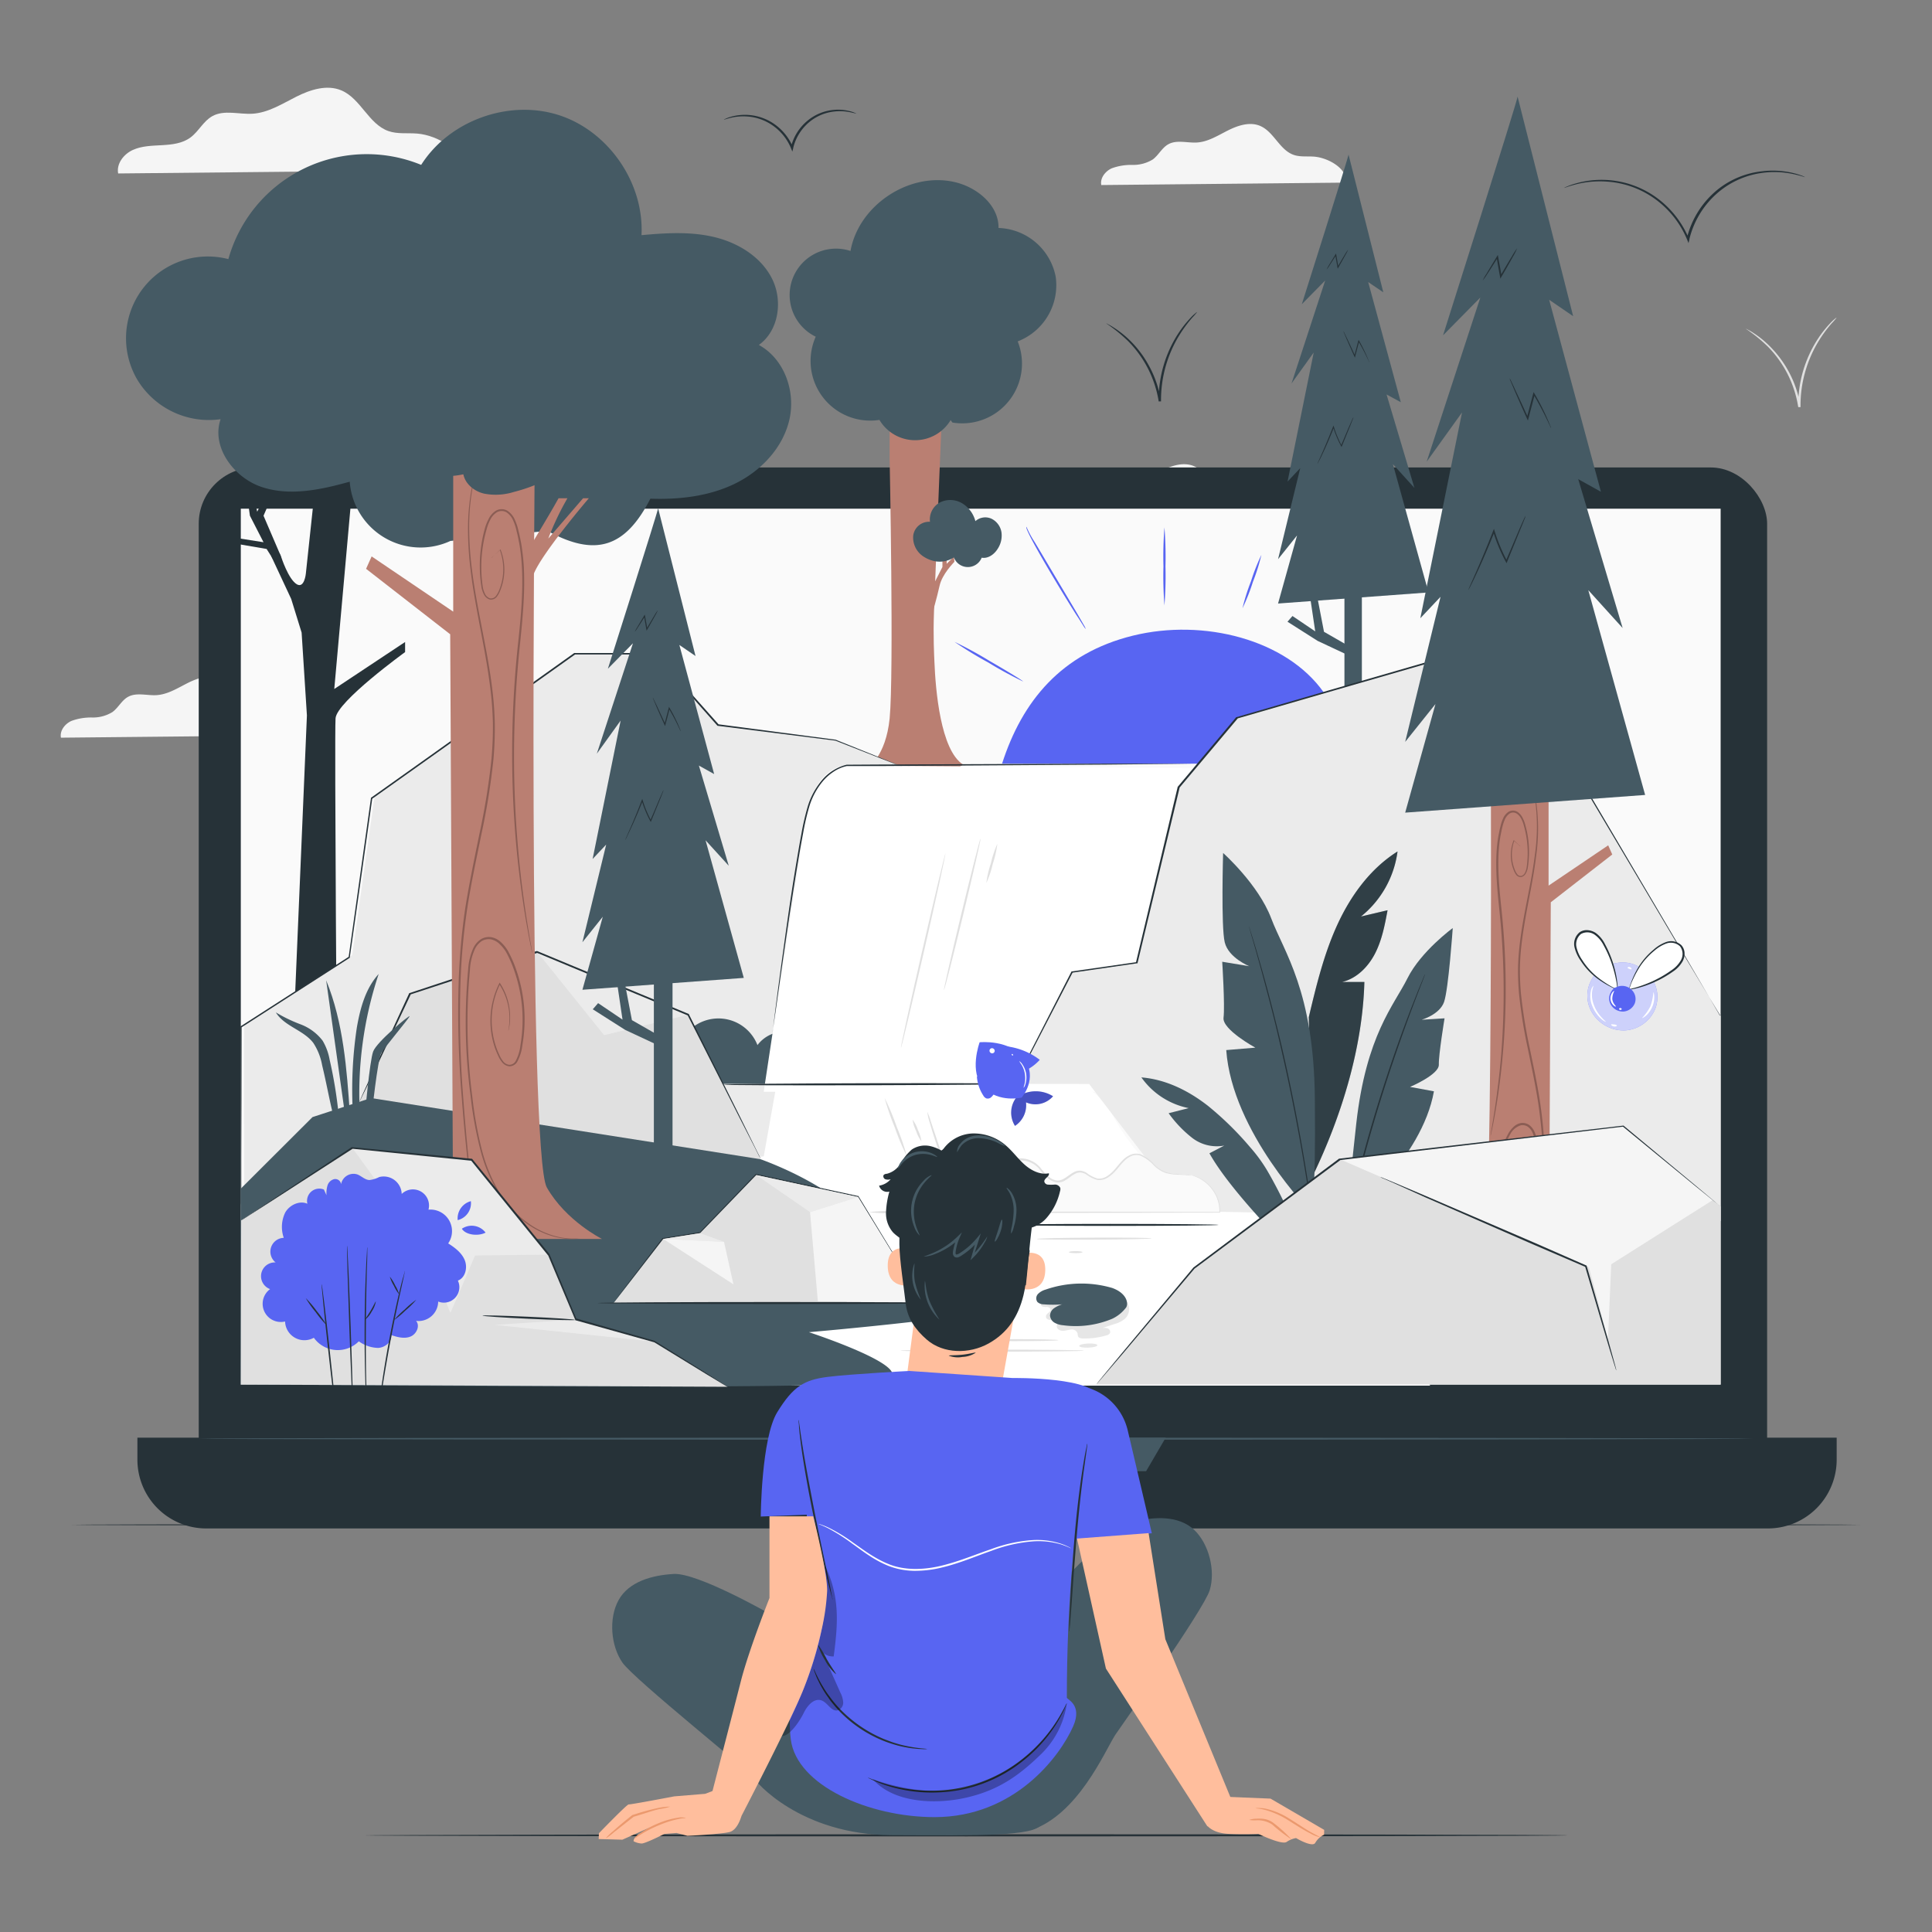 <svg xmlns="http://www.w3.org/2000/svg" viewBox="0 0 500 500"><rect x="0" y="0" width="500" height="500" fill="#808080" stroke="none"/><g id="freepik--background-complete--inject-387"><path d="M348.34,47.26c.49-3.52-4.49-6.42-8.22-6.72-1.78-.14-3.63.13-5.32-.46-3.66-1.27-5.12-6-8.69-7.5-2.66-1.13-5.73-.12-8.32,1.18s-5.14,2.94-8,3.12c-2.51.16-5.24-.77-7.44.46-1.64.91-2.5,2.8-4,3.92a9.64,9.64,0,0,1-5.24,1.42,14.65,14.65,0,0,0-5.4.88c-1.67.76-3.05,2.53-2.7,4.33Z" style="fill:#f5f5f5"></path><path d="M79.11,190.28c.48-3.52-4.49-6.42-8.23-6.72-1.78-.14-3.63.13-5.32-.46-3.65-1.27-5.11-6-8.68-7.5-2.67-1.13-5.74-.13-8.33,1.18s-5.14,2.93-8,3.12c-2.51.16-5.24-.77-7.44.46-1.63.91-2.49,2.8-4,3.91a9.58,9.58,0,0,1-5.24,1.42,14.66,14.66,0,0,0-5.4.89c-1.67.76-3.05,2.52-2.7,4.33Z" style="fill:#f5f5f5"></path><path d="M331.2,135.31c.48-3.52-4.49-6.42-8.22-6.72-1.79-.14-3.64.13-5.32-.46-3.66-1.27-5.12-6-8.69-7.5-2.67-1.13-5.74-.13-8.32,1.17s-5.15,2.94-8,3.13c-2.52.16-5.25-.77-7.45.46-1.63.91-2.49,2.8-4,3.91a9.58,9.58,0,0,1-5.24,1.42,14.86,14.86,0,0,0-5.4.88c-1.67.77-3,2.53-2.7,4.34Z" style="fill:#f5f5f5"></path><path d="M119.54,44c.68-4.94-6.3-9-11.54-9.43-2.5-.21-5.1.18-7.47-.65-5.13-1.79-7.18-8.42-12.19-10.53-3.75-1.58-8.06-.18-11.69,1.65s-7.22,4.13-11.27,4.39c-3.53.22-7.36-1.09-10.45.64-2.3,1.28-3.5,3.93-5.62,5.5s-4.78,1.85-7.36,2-5.23.17-7.58,1.24-4.28,3.55-3.79,6.08Z" style="fill:#f5f5f5"></path><path d="M475.33,82.19A18,18,0,0,1,474,83.72a32.56,32.56,0,0,0-3.23,4.38,32,32,0,0,0-4.8,17.05c0,.07,0,.14,0,.21l-.59,0a28.62,28.62,0,0,0-7.84-15.64,40.84,40.84,0,0,0-5.73-4.65,2.23,2.23,0,0,1,.47.22c.29.17.75.38,1.28.74a25.11,25.11,0,0,1,4.27,3.39,28.27,28.27,0,0,1,4.92,6.45,27.85,27.85,0,0,1,3.22,9.4l-.59.05v-.22a31.34,31.34,0,0,1,5-17.27,29,29,0,0,1,3.42-4.32c.44-.48.83-.8,1.08-1A1.7,1.7,0,0,1,475.33,82.19Z" style="fill:#e0e0e0"></path></g><g id="freepik--Device--inject-387"><rect x="51.43" y="120.98" width="405.9" height="268.42" rx="14.57" style="fill:#263238"></rect><path d="M35.57,372.07H475.33a0,0,0,0,1,0,0v5.69a17.8,17.8,0,0,1-17.8,17.8H53.36a17.8,17.8,0,0,1-17.8-17.8v-5.69a0,0,0,0,1,0,0Z" style="fill:#263238"></path><rect x="62.32" y="131.65" width="382.98" height="226.68" style="fill:#fafafa"></rect><polygon points="214.37 372.07 219.82 380.75 296.61 380.75 301.68 372.07 214.37 372.07" style="fill:#455a64"></polygon><path d="M453.84,372.33c0,.15-90.09.27-201.19.27s-201.22-.12-201.22-.27,90.07-.26,201.22-.26S453.84,372.19,453.84,372.33Z" style="fill:#455a64"></path><path d="M342.58,179.19c-9.64-13.7-31.11-19.18-49.36-14.69-18.59,4.57-28.7,17-33.89,33.14h50.78l10-11.95Z" style="fill:#5865F2"></path><path d="M264.77,176.36a99.17,99.17,0,0,1-9-4.9,99.49,99.49,0,0,1-8.74-5.35,101.54,101.54,0,0,1,9,4.9C260.93,173.84,264.84,176.24,264.77,176.36Z" style="fill:#5865F2"></path><path d="M281,162.81a5.55,5.55,0,0,1-.71-1c-.44-.65-1-1.59-1.79-2.76-1.48-2.34-3.49-5.6-5.66-9.23-4.32-7.23-7.69-13.31-7.18-13.47a23.91,23.91,0,0,0,2.1,3.91c1.48,2.47,3.4,5.71,5.53,9.3l5.53,9.3,1.64,2.84A5.24,5.24,0,0,1,281,162.81Z" style="fill:#5865F2"></path><path d="M301.36,156.69a96.14,96.14,0,0,1-.26-10.1,96.26,96.26,0,0,1,.26-10.11,99.65,99.65,0,0,1,.26,10.11A99.53,99.53,0,0,1,301.36,156.69Z" style="fill:#5865F2"></path><path d="M326.45,143.59a51.07,51.07,0,0,1-2.2,7,51.81,51.81,0,0,1-2.7,6.83,52.69,52.69,0,0,1,2.21-7A52.24,52.24,0,0,1,326.45,143.59Z" style="fill:#5865F2"></path><path d="M82.34,118.6l-3.19,29.88s-.38,3.86-2.32,2.74c-2.2-1.27-4.06-7.1-4.06-7.1l-.45-1-2.1.88,5.14,11,2.7,8.72,1.37,21.44-4.19,98.95,12,0s-.71-93.87-.4-98.21,18-17.14,18-17.14l0-2.61L86.51,178.31l5.34-59.72Z" style="fill:#263238"></path><polyline points="72.73 144.03 68.2 133.47 75.04 117.69 73.88 117.69 66.56 132.43 64.04 120.08 62.78 120.06 64.68 133.47 68.2 140.33 59.41 138.95 58.81 140.33 69 142.07 70.56 144.55" style="fill:#263238"></polyline><path d="M241.83,171.32c-.06-1.5-.36-6.68-.11-13.12.9-23.64,2.86-71,2.86-71H230.24V119s1.12,55.37,0,66.93c-1,9.87-5.63,12.73-5.63,12.73l14.9,5,9.77-5.77C243.37,194.19,242.11,178.35,241.83,171.32Z" style="fill:#ba7f72"></path><path d="M247,145.38c-.23.31-3.17,3.17-3.85,6.26s-2,7.61-2,7.61l-.3-8.82,1.21-.07,1.84-3.62V144.1H245v1.81l1.88-1.88Z" style="fill:#ba7f72"></path><path d="M259.18,137.76a4.75,4.75,0,0,0-2.55-3.5,3.86,3.86,0,0,0-4.2.61,7.66,7.66,0,0,0-3.48-4.65,6,6,0,0,0-5.71-.18,5,5,0,0,0-2.56,5,4.12,4.12,0,0,0-4.34,3.56,5.86,5.86,0,0,0,2.55,5.36A8.37,8.37,0,0,0,241,145a6.81,6.81,0,0,0,5.87-.73h0a3.86,3.86,0,0,0,7.19.06c1.65.3,3.25-.86,4.13-2.28A6.25,6.25,0,0,0,259.18,137.76Z" style="fill:#455a64"></path><path d="M273.21,71.6A15.59,15.59,0,0,0,258.42,59c.07-5.91-5.55-10.53-11.31-11.87-11.74-2.74-24.88,5.94-27,17.82a12,12,0,0,0-9,22.19,15.44,15.44,0,0,0,16.49,21.53,10.73,10.73,0,0,0,18.42.06l.46.62a15.46,15.46,0,0,0,16.9-21A15.58,15.58,0,0,0,273.21,71.6Z" style="fill:#455a64"></path><path d="M187.16,280.74l92-.3a18.5,18.5,0,0,1,8.75,8.17,61.39,61.39,0,0,0,9.62,13.05A47,47,0,0,1,305.06,312l2.85,5.22-101.07.53Z" style="fill:#fff"></path><polyline points="214.6 204.07 232.58 198.05 216.21 191.54 185.81 187.63 169.45 169.15 148.75 169.15 96.09 206.57 90.3 247.72 62.32 265.73 62.32 311.9" style="fill:none"></polyline><polygon points="232.58 198.05 216.21 191.54 185.81 187.63 169.45 169.15 148.75 169.15 96.95 206.03 91.16 247.18 63.18 265.19 63.19 312.77 197.66 299.26 214.6 204.07 232.58 198.05" style="fill:#ebebeb"></polygon><path d="M62.32,311.9s0-.28,0-.82,0-1.35,0-2.4c0-2.12,0-5.22,0-9.2,0-8-.05-19.55-.08-33.75v-.1l.09-.06,28-18-.11.17c1.77-12.61,3.72-26.52,5.78-41.16v-.11l.09-.06,15.18-10.79L148.61,169l.06,0h20.88l.07.08L186,187.5l-.13-.06,30.4,4h0l12.14,4.89,3.13,1.27c.7.29,1.05.46,1.05.46s-.37-.12-1.08-.39l-3.15-1.22-12.18-4.78h0l-30.42-3.83h-.07l-.05-.06L169.28,169.3l.17.08-20.7,0,.14-.05L111.42,196,96.24,206.78l.11-.18c-2.07,14.64-4,28.55-5.82,41.15l0,.11-.09.06-28,18,.09-.17c0,14.2-.06,25.74-.08,33.75,0,4,0,7.08,0,9.2q0,1.57,0,2.4C62.34,311.62,62.32,311.9,62.32,311.9Z" style="fill:#263238"></path><path d="M211.85,275.57a8.8,8.8,0,0,0-15.82-5.1,10.84,10.84,0,0,0-17.32-4.14V280.5H219C219.6,277.34,214.46,273.86,211.85,275.57Z" style="fill:#455a64"></path><polygon points="93.06 285.11 106.11 257.19 139.01 246.35 178.11 262.61 196.8 300.01 93.06 285.11" style="fill:#e0e0e0"></polygon><polygon points="178.11 262.61 156.34 267.9 139.01 246.35 178.11 262.61" style="fill:#ebebeb"></polygon><path d="M196.8,299.8a.62.62,0,0,1-.11-.17l-.28-.51c-.24-.48-.59-1.14-1-2l-3.88-7.58c-3.31-6.55-8-15.82-13.59-26.83l.12.11-30.56-12.68-8.55-3.56h.18l-32.91,10.79.12-.11-9.58,20.29L94,283.16l-.71,1.46c-.17.33-.27.49-.27.49s.06-.18.21-.51l.66-1.49,2.57-5.64c2.27-4.9,5.5-11.88,9.42-20.37l0-.08.08,0,32.89-10.88.09,0,.09,0,8.55,3.55L178.2,262.4l.08,0,0,.08c5.51,11.05,10.15,20.35,13.42,26.92l3.76,7.63c.42.87.75,1.54,1,2l.24.52A.9.9,0,0,1,196.8,299.8Z" style="fill:#263238"></path><polyline points="185.81 358.6 203.96 313.57 338.51 313.57 370.14 358.6 185.81 358.6" style="fill:#fff"></polyline><path d="M227.13,313.62c-3.1-.1-6.3-.17-9.15,1s-5.28,4-5,7.08,2.88,5.15,5.46,6.62a32.43,32.43,0,0,0,13.1,4.09,3.17,3.17,0,0,1,2.14.7c.81.86.29,2.38-.71,3a6.54,6.54,0,0,1-3.43.66,81.13,81.13,0,0,0-22.48,3.45c-2,.59-4.32,1.93-3.94,3.93a4.13,4.13,0,0,0,1.07,1.82" style="fill:#fff"></path><path d="M62.32,307.62,80.88,289.1,96,284.17,196.8,300s24.43,8.47,27.76,20.62a12.09,12.09,0,0,0,.45,1.43s32.53,12.93,34.51,15.58-50.17,7.14-50.17,7.14,33.6,11,17,13c-17.51,2.11-164.07.48-164.07.48V307.62Z" style="fill:#455a64"></path><path d="M196.39,89.27c5.16-3.67,6.26-11.44,3.43-17.11s-8.74-9.3-14.9-10.79-12.59-1.09-18.9-.51c.71-13.54-8.57-27-21.49-31.1S116.26,31.22,109,42.67A37.18,37.18,0,0,0,59.1,67.06,21.16,21.16,0,0,0,35.67,98.49a21.68,21.68,0,0,0,21.42,10c-2.49,7.26,3.51,15.24,10.8,17.6s15.24.63,22.62-1.43A18.39,18.39,0,0,0,116.56,140l25.08-2.63c12.46,6.86,20.2,4.36,26.67-8.31,7.48.26,15.17-.61,21.9-3.89s12.4-9.25,14.08-16.55S203,92.88,196.39,89.27Z" style="fill:#455a64"></path><path d="M117.29,320.64l-.78-156.49L94.74,147.21,96.18,144l21.11,14.29V114.68l21.12,2.48s-1.86,181.46,3.11,190.16,14.28,13.32,14.28,13.32Z" style="fill:#ba7f72"></path><path d="M135.88,143.71c.13-.4,6-9.89,8.67-14.76h2.3a71,71,0,0,0-4.95,10.43l9-10.43h1.49s-12.4,14.49-14.33,19.78Z" style="fill:#ba7f72"></path><path d="M122.46,312.63s0-.17-.08-.5-.11-.84-.19-1.46c-.15-1.32-.38-3.21-.67-5.64-.55-4.9-1.35-12-2-20.78a262.53,262.53,0,0,1-.79-31,167.92,167.92,0,0,1,1.68-18.22c1-6.28,2.34-12.71,3.68-19.29a179.35,179.35,0,0,0,3.11-19.35c.27-3.15.4-6.26.36-9.3a88,88,0,0,0-.66-8.89c-.7-5.78-1.78-11.21-2.74-16.3s-1.84-9.85-2.35-14.24a84.3,84.3,0,0,1-.68-11.88,56.8,56.8,0,0,1,.86-8.95,44.13,44.13,0,0,1,1.36-5.52c.21-.59.37-1.06.49-1.39s.18-.47.18-.47a4.43,4.43,0,0,1-.13.49c-.1.33-.25.8-.44,1.4a46.71,46.71,0,0,0-1.26,5.52,57.77,57.77,0,0,0-.77,8.92,87.8,87.8,0,0,0,.75,11.84c.54,4.37,1.43,9.11,2.41,14.2s2.08,10.52,2.8,16.32a89,89,0,0,1,.67,8.94,92.65,92.65,0,0,1-.34,9.36,179,179,0,0,1-3.11,19.4c-1.34,6.59-2.72,13-3.68,19.27a169.43,169.43,0,0,0-1.71,18.16,270.66,270.66,0,0,0,.68,30.91c.65,8.79,1.39,15.88,1.89,20.79.24,2.43.43,4.33.57,5.65,0,.62.1,1.11.13,1.47S122.46,312.63,122.46,312.63Z" style="fill:#8b5d54"></path><path d="M149.94,320.52l-.43.06c-.29,0-.72.07-1.28.08a18.18,18.18,0,0,1-4.87-.63,21.79,21.79,0,0,1-7-3.35,27.07,27.07,0,0,1-7.09-7.45,41.22,41.22,0,0,1-4.91-11.47,100.87,100.87,0,0,1-2.57-14.1,146.4,146.4,0,0,1-.63-32.77,15.47,15.47,0,0,1,1.34-5.54,5.59,5.59,0,0,1,1.86-2.21,4,4,0,0,1,2.82-.59,5,5,0,0,1,2.51,1.33A9.91,9.91,0,0,1,131.4,246a29.79,29.79,0,0,1,2.17,4.89,38.88,38.88,0,0,1,1.62,19.58,11.73,11.73,0,0,1-1.35,4.36,2.36,2.36,0,0,1-2,1.13,2.72,2.72,0,0,1-1.94-1.11,7.47,7.47,0,0,1-1.07-1.84,20.25,20.25,0,0,1-.77-1.89,21.7,21.7,0,0,1,1.14-16.61l.11-.21.13.2a16,16,0,0,1,2.57,9,12.05,12.05,0,0,1-.44,3.27,1.67,1.67,0,0,1,0-.21l.11-.62a18.37,18.37,0,0,0,.17-2.44,16.08,16.08,0,0,0-2.66-8.82h.23a21.23,21.23,0,0,0-1.92,12.62,21.59,21.59,0,0,0,.92,3.73,19.46,19.46,0,0,0,.76,1.85,6.91,6.91,0,0,0,1,1.74,2.29,2.29,0,0,0,1.63.95,1.9,1.9,0,0,0,1.62-.95,11.41,11.41,0,0,0,1.27-4.19,38.59,38.59,0,0,0-1.65-19.33,29.74,29.74,0,0,0-2.13-4.8,10.13,10.13,0,0,0-1.64-2,4.54,4.54,0,0,0-2.25-1.2,3.49,3.49,0,0,0-2.45.51,5.21,5.21,0,0,0-1.67,2,14.7,14.7,0,0,0-1.29,5.37,147.28,147.28,0,0,0,.59,32.65,101.1,101.1,0,0,0,2.51,14,40.87,40.87,0,0,0,4.8,11.39,26.8,26.8,0,0,0,7,7.41,22,22,0,0,0,6.89,3.4,18.93,18.93,0,0,0,4.82.71c.56,0,1,0,1.27,0Z" style="fill:#8b5d54"></path><path d="M127.22,144.39s0,0,.12-.14l.41-.4,1.73-1.63.07-.06,0,.09a14,14,0,0,1,.95,4.28,14.22,14.22,0,0,1-1,6.19,6.5,6.5,0,0,1-.88,1.66,1.9,1.9,0,0,1-1.85.77,2.49,2.49,0,0,1-1.58-1.41,6.38,6.38,0,0,1-.63-2.1,35.56,35.56,0,0,1-.14-9.49,36.31,36.31,0,0,1,1-5.17,12.46,12.46,0,0,1,1-2.61,5.26,5.26,0,0,1,1.9-2.19,2.94,2.94,0,0,1,3,0,5.2,5.2,0,0,1,1.93,2.35,14.23,14.23,0,0,1,.94,2.9c.28,1,.45,2,.66,3a58.62,58.62,0,0,1,.72,6.3c.1,2.15.12,4.34.05,6.55-.14,4.43-.59,9-1.06,13.56a275.64,275.64,0,0,0-1.52,31.2c.08,9.6.67,18.24,1.41,25.47s1.62,13,2.29,17.05c.31,2,.62,3.56.79,4.61l.19,1.2a1.65,1.65,0,0,1,.05.42s0-.14-.1-.41-.14-.68-.25-1.19c-.2-1.05-.54-2.59-.88-4.6-.74-4-1.65-9.81-2.45-17s-1.42-15.89-1.53-25.51a269.21,269.21,0,0,1,1.48-31.25c1-9.19,1.78-18.13.33-26.27-.21-1-.38-2-.65-3a13.66,13.66,0,0,0-.9-2.82,4.77,4.77,0,0,0-1.74-2.15,2.48,2.48,0,0,0-2.51,0,4.81,4.81,0,0,0-1.73,2,12.3,12.3,0,0,0-.94,2.52,35.19,35.19,0,0,0-1,14.49,6.2,6.2,0,0,0,.58,2,2.19,2.19,0,0,0,1.34,1.25,1.59,1.59,0,0,0,1.55-.65,6,6,0,0,0,.85-1.57,14.23,14.23,0,0,0,1-6.07,14.39,14.39,0,0,0-.87-4.24l.11,0-1.77,1.57-.43.37Z" style="fill:#8b5d54"></path><path d="M145,101.08c-5.28-3.37-12.14-3.32-18.17-1.61C125.31,92.13,117.41,86.76,110,88S96.93,97,97.89,104.39h0c-.11,6.31,2,12.38,6.53,15.42a20.05,20.05,0,0,0,15.49,2.94c.52,2.54,2.86,4.42,5.38,5a15.67,15.67,0,0,0,7.68-.43,43,43,0,0,0,10.64-4.28,16.5,16.5,0,0,0,6.45-5.74C153.18,111.91,150.32,104.45,145,101.08Z" style="fill:#455a64"></path><polygon points="348.79 167.04 342.65 163.51 340.61 152.93 338.89 153.4 340.38 163.4 334.49 159.42 333.2 160.9 341 165.86 348.79 169.51 348.79 167.04" style="fill:#455a64"></polygon><rect x="347.94" y="151.6" width="4.51" height="58.43" style="fill:#455a64"></rect><path d="M349,40c0,.62-12.09,38.73-12.09,38.73l6.05-6.14-8.71,26.64,5.74-8-6.77,33.4,3.28-3.48-5.74,23.57,4.92-6.15-4.92,17.62,38.94-2.87-9.22-33.2,5.57,6.15-7.21-24.18,3.69,2L354.09,73,358,75.65Z" style="fill:#455a64"></path><path d="M350.27,108a3,3,0,0,1-.19.56l-.61,1.55-2.18,5.34-.1.23-.12-.22a27.53,27.53,0,0,1-1.59-3.53c-.17-.48-.33-.95-.47-1.4h.24c-1.07,2.74-2.12,5.12-2.92,6.81-.39.85-.72,1.53-1,2l-.27.53c-.07.11-.1.18-.11.17a4.06,4.06,0,0,1,.3-.74c.23-.51.52-1.19.89-2,.75-1.71,1.77-4.11,2.84-6.85l.13-.33.1.34c.14.45.3.92.47,1.39a31,31,0,0,0,1.56,3.51h-.21c.91-2.13,1.69-4,2.26-5.31.28-.62.5-1.13.67-1.52A3,3,0,0,1,350.27,108Z" style="fill:#263238"></path><path d="M354.42,93.8a2.07,2.07,0,0,1-.22-.41l-.56-1.16c-.48-1-1.19-2.38-2.11-3.92l.23,0-.63,2.39c-.13.52-.27,1-.4,1.53l-.09.34-.14-.32c-.83-1.85-1.55-3.48-2.06-4.65-.23-.55-.42-1-.58-1.38a2,2,0,0,1-.18-.51,2.23,2.23,0,0,1,.26.48l.65,1.34c.55,1.16,1.3,2.77,2.14,4.61l-.24,0c.13-.49.26-1,.4-1.52.22-.84.43-1.65.63-2.39l.08-.29.14.25a42.73,42.73,0,0,1,2,4c.22.51.39.92.5,1.2A2.72,2.72,0,0,1,354.42,93.8Z" style="fill:#263238"></path><path d="M348.9,64.6a9.93,9.93,0,0,1-.68,1.35c-.46.83-1.11,2-1.85,3.29l-.17.3-.07-.34q-.09-.57-.21-1.17c-.12-.69-.23-1.36-.34-2l.22,0c-.7,1.11-1.3,2-1.74,2.71a6.23,6.23,0,0,1-.73,1,8.15,8.15,0,0,1,.6-1.11c.41-.69,1-1.64,1.66-2.75l.17-.27.06.31c.11.62.23,1.28.35,2q.1.6.21,1.17l-.23,0c.76-1.3,1.43-2.44,1.92-3.25A11.41,11.41,0,0,1,348.9,64.6Z" style="fill:#263238"></path><path d="M219.14,198.12l93.81.67s-6.2,5.05-7.66,18.67c-1.38,12.85-19.64,65.08-19.64,65.08h-88s9.66-64.27,10.84-70.73C211.1,197.67,219.14,198.12,219.14,198.12Z" style="fill:#fff"></path><path d="M233.16,271.19c-.14,0,2.34-11.34,5.53-25.24s5.9-25.16,6-25.12-2.33,11.33-5.53,25.24S233.3,271.22,233.16,271.19Z" style="fill:#e0e0e0"></path><path d="M244.28,256.3c-.14,0,1.87-8.86,4.49-19.72s4.86-19.63,5-19.59-1.87,8.86-4.49,19.71S244.42,256.33,244.28,256.3Z" style="fill:#e0e0e0"></path><path d="M258.11,218.39a27.12,27.12,0,0,1-1.17,5.15,26.77,26.77,0,0,1-1.68,5,26.72,26.72,0,0,1,1.18-5.14A27,27,0,0,1,258.11,218.39Z" style="fill:#e0e0e0"></path><path d="M200,267.25a1.81,1.81,0,0,1,0-.38c0-.27.07-.63.12-1.1.12-1,.29-2.41.52-4.23.46-3.68,1.16-9,2.08-15.64s2-14.55,3.5-23.37c.37-2.21.76-4.47,1.19-6.78a67.09,67.09,0,0,1,1.62-7,19.34,19.34,0,0,1,3.53-6.65,12.15,12.15,0,0,1,6.55-4.19h0l8.26-.05,58.49-.23h17.72l4.82,0,1.25,0,.43,0a2.43,2.43,0,0,1-.43,0l-1.25,0-4.82.07-17.72.18-58.49.38-8.26,0h0a9.86,9.86,0,0,0-3.44,1.5,13.09,13.09,0,0,0-2.79,2.51,18.61,18.61,0,0,0-3.44,6.48,63.15,63.15,0,0,0-1.62,7c-.44,2.31-.84,4.56-1.21,6.77-1.48,8.81-2.64,16.72-3.61,23.34s-1.71,11.92-2.24,15.62c-.27,1.81-.47,3.23-.62,4.21-.07.47-.12.83-.16,1.1A1.73,1.73,0,0,1,200,267.25Z" style="fill:#263238"></path><polyline points="445.3 286.94 445.3 316.01 307.1 313.46 281.86 280.53 256.46 280.5 261.63 273.49 266.34 273.08 277.39 251.6 294.16 249.14 305.01 203.73 320.13 185.69 377.22 169.15 406.48 197.38 445.3 262.94" style="fill:#ebebeb"></polyline><path d="M445.3,262.94s-.07-.09-.2-.29l-.54-.9c-.49-.8-1.2-2-2.12-3.5L434.49,245l-28.2-47.45,0,.05-29.27-28.22.24.07L345,178.77l-24.75,7.17.13-.08-15.14,18,.06-.1-10.89,45.41,0,.13-.14,0-16.78,2.43.13-.09-11.11,21.45,0,.05h-.06l-4.71.39.06,0-3.92,5.25-1,1.29-.34.42s.1-.16.31-.45.52-.74.94-1.31l3.86-5.3,0,0h0l4.7-.43-.08,0,11-21.51,0-.08h.08L294.13,249l-.16.15c3.14-13.22,6.79-28.58,10.8-45.43v-.06l0,0,15.11-18,.05-.06.08,0,24.75-7.18,32.34-9.36.15,0,.1.1,29.24,28.25,0,0v0l28.05,47.55,7.84,13.36,2.06,3.54.52.91C445.25,262.83,445.3,262.94,445.3,262.94Z" style="fill:#263238"></path><path d="M400.77,347.82l.57-114.31,15.91-12.37-1.05-2.37L400.77,229.2V197.37l-15-11.42s.92,145.79-2.71,152.14-10.44,9.73-10.44,9.73Z" style="fill:#ba7f72"></path><path d="M386.52,191.48c-.13-.39-5.77-9.56-8.39-14.27h-2.22a69.3,69.3,0,0,1,4.78,10.08L372,177.21h-1.44s12,14,13.85,19.12Z" style="fill:#ba7f72"></path><path d="M397,342a1.49,1.49,0,0,1,0-.37c0-.27.05-.62.09-1.08.1-1,.23-2.35.41-4.12.35-3.58.88-8.77,1.35-15.18a196,196,0,0,0,.48-22.58,124.05,124.05,0,0,0-1.25-13.26c-.7-4.57-1.71-9.25-2.69-14.07a128.71,128.71,0,0,1-2.27-14.18q-.3-3.48-.25-6.84c.05-2.24.24-4.42.5-6.54.53-4.24,1.33-8.21,2.05-11.93s1.37-7.18,1.77-10.36a51.72,51.72,0,0,0,0-15.16,35.12,35.12,0,0,0-.9-4c-.14-.43-.24-.77-.32-1a1.48,1.48,0,0,1-.09-.36,1.85,1.85,0,0,1,.14.34c.09.26.21.59.37,1a31.14,31.14,0,0,1,1,4,50.16,50.16,0,0,1,.16,15.23c-.37,3.21-1,6.68-1.71,10.4s-1.48,7.69-2,11.91a61.88,61.88,0,0,0-.48,6.49,67.71,67.71,0,0,0,.26,6.78,134,134,0,0,0,2.27,14.13c1,4.81,2,9.5,2.69,14.09a122.31,122.31,0,0,1,1.22,13.32,192.15,192.15,0,0,1-.59,22.62c-.52,6.42-1.11,11.6-1.52,15.18-.22,1.76-.38,3.14-.5,4.12-.06.45-.11.8-.15,1.07A1.71,1.71,0,0,1,397,342Z" style="fill:#8b5d54"></path><path d="M392.75,25c0,1-19.29,61.78-19.29,61.78L383.11,77l-13.89,42.49,9.15-12.75L367.58,160l5.23-5.55L363.66,192l7.84-9.8-7.84,28.11,62.1-4.58-14.71-53,8.89,9.81L408.44,124l5.88,3.27-13.4-49.69,6.21,4.25Z" style="fill:#455a64"></path><path d="M394.83,133.5a5.47,5.47,0,0,1-.31.91c-.24.62-.57,1.45-1,2.46l-3.47,8.51-.16.38-.19-.36a42,42,0,0,1-2.53-5.63c-.28-.76-.53-1.51-.75-2.23h.38c-1.72,4.37-3.39,8.17-4.66,10.87-.63,1.35-1.15,2.43-1.53,3.17l-.44.84c-.1.19-.16.29-.17.28a9.57,9.57,0,0,1,.48-1.19c.36-.81.83-1.89,1.42-3.21,1.19-2.72,2.82-6.54,4.52-10.91l.21-.53.17.55c.22.71.47,1.46.75,2.21a45.34,45.34,0,0,0,2.49,5.59l-.35,0,3.61-8.46c.44-1,.8-1.81,1.08-2.42A5.42,5.42,0,0,1,394.83,133.5Z" style="fill:#263238"></path><path d="M401.45,110.81a3.37,3.37,0,0,1-.35-.65l-.89-1.86c-.77-1.58-1.9-3.79-3.37-6.25l.36,0c-.31,1.2-.64,2.49-1,3.82-.22.83-.43,1.65-.64,2.43l-.14.55-.24-.52c-1.32-2.94-2.47-5.54-3.27-7.4-.37-.89-.68-1.62-.93-2.2a3.45,3.45,0,0,1-.29-.82,4.27,4.27,0,0,1,.42.76c.27.57.62,1.29,1,2.15.87,1.83,2.06,4.41,3.4,7.35l-.38,0c.21-.78.42-1.6.64-2.43.35-1.34.69-2.62,1-3.82l.12-.45.24.4a63.82,63.82,0,0,1,3.25,6.35c.35.8.62,1.45.79,1.9A3.18,3.18,0,0,1,401.45,110.81Z" style="fill:#263238"></path><path d="M392.65,64.24a17.26,17.26,0,0,1-1.09,2.16c-.73,1.32-1.76,3.16-3,5.25l-.27.47-.09-.54c-.11-.6-.23-1.23-.34-1.87-.19-1.11-.38-2.17-.55-3.16l.35.07c-1.11,1.76-2.07,3.26-2.77,4.32a14.79,14.79,0,0,1-1.16,1.64,12,12,0,0,1,1-1.77c.64-1.09,1.56-2.62,2.64-4.39l.27-.43.09.5c.18,1,.37,2,.57,3.15.11.64.22,1.27.33,1.87l-.37-.06c1.21-2.08,2.28-3.9,3.07-5.19A15.66,15.66,0,0,1,392.65,64.24Z" style="fill:#263238"></path><path d="M376.93,347.74a15.11,15.11,0,0,0,4.76-.53,18.21,18.21,0,0,0,10.07-7.9,30,30,0,0,0,3.5-8.3,75.36,75.36,0,0,0,1.82-10.25,107.89,107.89,0,0,0,.42-23.84,10.68,10.68,0,0,0-.93-3.89,3.64,3.64,0,0,0-1.2-1.45,2.47,2.47,0,0,0-1.74-.36,4.56,4.56,0,0,0-2.79,2.34,22.1,22.1,0,0,0-1.55,3.48,28.17,28.17,0,0,0-1.21,14.1,8.4,8.4,0,0,0,.91,3,1.36,1.36,0,0,0,1.14.67,1.62,1.62,0,0,0,1.15-.67,5.28,5.28,0,0,0,.74-1.26,12,12,0,0,0,.55-1.35,15.1,15.1,0,0,0,.67-2.71,15.48,15.48,0,0,0-1.38-9.2l.23,0a11.59,11.59,0,0,0-1.95,6.41,14.16,14.16,0,0,0,.11,1.79,2.51,2.51,0,0,1,.08.61,8.5,8.5,0,0,1-.34-2.39,11.63,11.63,0,0,1,1.87-6.57l.13-.2.11.21a15.72,15.72,0,0,1,1.51,9.38,13.15,13.15,0,0,1-2,5.52,2,2,0,0,1-1.46.84,1.77,1.77,0,0,1-1.5-.85,8.58,8.58,0,0,1-1-3.21,28.26,28.26,0,0,1,1.18-14.33,20.7,20.7,0,0,1,1.59-3.59,7.4,7.4,0,0,1,1.27-1.59,3.77,3.77,0,0,1,1.87-1,3,3,0,0,1,2.11.44,4.28,4.28,0,0,1,1.38,1.64,11.15,11.15,0,0,1,1,4.08,106.34,106.34,0,0,1-.46,23.95,74.65,74.65,0,0,1-1.89,10.3,29.84,29.84,0,0,1-3.6,8.39,18.2,18.2,0,0,1-10.33,7.89,13.26,13.26,0,0,1-3.57.45c-.41,0-.72-.05-.93-.07A1.3,1.3,0,0,1,376.93,347.74Z" style="fill:#8b5d54"></path><path d="M393.52,219.07a2.46,2.46,0,0,1-.43-.35l-1.3-1.14.11,0a10.46,10.46,0,0,0,.14,7.52,4.41,4.41,0,0,0,.61,1.13,1.12,1.12,0,0,0,1.09.46,1.56,1.56,0,0,0,.95-.89,4.29,4.29,0,0,0,.42-1.44,25.55,25.55,0,0,0-.71-10.57,8.54,8.54,0,0,0-.67-1.83,3.55,3.55,0,0,0-1.25-1.43,1.73,1.73,0,0,0-1.77,0,3.55,3.55,0,0,0-1.25,1.54,10.91,10.91,0,0,0-.65,2c-.2.71-.31,1.44-.47,2.18-1.06,5.93-.45,12.46.25,19.17a195.66,195.66,0,0,1,1.07,22.84c-.08,7-.55,13.35-1.13,18.63s-1.27,9.53-1.81,12.45c-.26,1.47-.51,2.6-.66,3.36l-.19.87a1.26,1.26,0,0,1-.08.29,1.14,1.14,0,0,1,0-.3l.14-.88c.12-.77.34-1.9.56-3.37.48-2.93,1.1-7.18,1.65-12.46s.95-11.58,1-18.6a202,202,0,0,0-1.11-22.78c-.7-6.7-1.3-13.28-.21-19.31.16-.74.28-1.49.48-2.21a10.81,10.81,0,0,1,.69-2.13,3.93,3.93,0,0,1,1.44-1.74,2.22,2.22,0,0,1,2.24,0,3.93,3.93,0,0,1,1.41,1.63,8.81,8.81,0,0,1,.7,1.91,25.13,25.13,0,0,1,.75,3.79,26.24,26.24,0,0,1-.11,6.95,4.52,4.52,0,0,1-.47,1.54,1.91,1.91,0,0,1-1.18,1.06,1.44,1.44,0,0,1-1.39-.58,4.57,4.57,0,0,1-.65-1.23,10.39,10.39,0,0,1,0-7.67l0-.09.07.07,1.26,1.19A2.45,2.45,0,0,1,393.52,219.07Z" style="fill:#8b5d54"></path><path d="M361.68,220.36c-7.05,4.43-12.16,11.48-15.62,19.06s-5.42,15.74-7.35,23.84l1.12,40.87c7.36-15.31,12.81-33,13.27-50l-5.75,0c3.78-.9,6.76-3.94,8.53-7.4s2.51-7.34,3.22-11.16l-6.88,1.62A25.93,25.93,0,0,0,361.68,220.36Z" style="fill:#455a64"></path><g style="opacity:0.3"><path d="M361.68,220.36c-7.05,4.43-12.16,11.48-15.62,19.06s-5.42,15.74-7.35,23.84l1.12,40.87c7.36-15.31,12.81-33,13.27-50l-5.75,0c3.78-.9,6.76-3.94,8.53-7.4s2.51-7.34,3.22-11.16l-6.88,1.62A25.93,25.93,0,0,0,361.68,220.36Z"></path></g><path d="M339.35,313.76s-20.48-20.73-22-42l7.53-.63s-8.62-4.69-8.23-7.76-.34-14.47-.34-14.47l7,1.15s-5.37-2.15-6.35-6.18-.42-23.12-.42-23.12,9.12,8.11,12.45,16.92,11,18.78,11.29,46.46S339.35,313.76,339.35,313.76Z" style="fill:#455a64"></path><path d="M349,315.08s19-15.12,22.1-32.65l-6.18-1.14s7.53-3.18,7.45-5.75,1.48-12,1.48-12l-5.91.37s4.63-1.33,5.78-4.59,2.25-19.14,2.25-19.14-8.23,6-11.72,13S353.57,267.87,351,290.79,349,315.08,349,315.08Z" style="fill:#455a64"></path><path d="M323.23,239.74a1,1,0,0,1,.08.22c.06.17.13.39.22.68l.81,2.59c.35,1.13.77,2.51,1.23,4.13s1,3.44,1.56,5.48c1.14,4.06,2.39,8.93,3.72,14.36s2.64,11.42,3.91,17.74,2.34,12.36,3.24,17.87,1.6,10.49,2.12,14.69c.28,2.09.49,4,.68,5.65s.35,3.11.46,4.28.19,2.07.26,2.71c0,.29,0,.53.05.7a.62.62,0,0,1,0,.24,2.32,2.32,0,0,1,0-.23l-.09-.71-.32-2.7c-.12-1.17-.29-2.6-.51-4.27s-.43-3.56-.72-5.65c-.55-4.18-1.3-9.15-2.19-14.66s-2-11.55-3.26-17.86-2.61-12.3-3.89-17.73S328,257,326.91,252.9c-.53-2-1.06-3.88-1.51-5.49s-.84-3-1.18-4.14-.57-2-.75-2.61c-.08-.29-.14-.52-.19-.69A.82.82,0,0,1,323.23,239.74Z" style="fill:#263238"></path><path d="M337.91,327.63S319.25,309.71,313,298.47l3.85-2a10.41,10.41,0,0,1-8.33-2,30.91,30.91,0,0,1-6.08-6.37l5.19-1.32a19.69,19.69,0,0,1-12.24-7.95c6.3.5,12.2,3.44,17.18,7.32a82.07,82.07,0,0,1,10.94,10.72,40.11,40.11,0,0,1,4.4,6C331.26,308.58,337.32,320.53,337.91,327.63Z" style="fill:#455a64"></path><path d="M368.81,252.14s0,.07-.06.2-.13.34-.22.58c-.2.53-.49,1.28-.86,2.23s-.84,2.15-1.36,3.53-1.13,2.95-1.76,4.69c-1.29,3.48-2.76,7.65-4.33,12.3s-3.19,9.79-4.79,15.22-3,10.65-4.21,15.41-2.21,9.06-3,12.68c-.42,1.81-.75,3.46-1.06,4.9s-.56,2.69-.77,3.7-.36,1.79-.48,2.35c-.05.25-.1.45-.13.6a.64.64,0,0,1-.06.21,1.13,1.13,0,0,1,0-.21c0-.16.06-.36.1-.62l.42-2.35c.19-1,.42-2.27.72-3.72s.61-3.09,1-4.9c.76-3.64,1.75-7.95,2.94-12.71s2.59-10,4.18-15.43,3.25-10.57,4.82-15.23,3.08-8.81,4.4-12.28c.65-1.74,1.27-3.3,1.81-4.67s1-2.55,1.41-3.51l.91-2.21.25-.57Z" style="fill:#263238"></path><polygon points="283.71 358.32 309.03 328.15 346.75 300.01 420.12 291.41 445.3 312.22 445.3 358.32 283.71 358.32" style="fill:#e0e0e0"></polygon><polygon points="346.75 300.01 413.88 329.15 443.29 310.56 420.12 291.41 346.75 300.01" style="fill:#f5f5f5"></polygon><path d="M410.44,325.16c.38,1.14,5.7,21.44,5.7,21.44l.94-21.44Z" style="fill:#f5f5f5"></path><path d="M418.3,354.66a2.24,2.24,0,0,1-.19-.5c-.12-.38-.28-.87-.47-1.48-.41-1.34-1-3.21-1.69-5.56-1.43-4.81-3.42-11.54-5.74-19.39l.13.16L396.64,322l-27.89-12.19L360.32,306,358,305a6.11,6.11,0,0,1-.78-.39,4.43,4.43,0,0,1,.82.3l2.32.95,8.49,3.6,28,12.05,13.69,6,.1.05,0,.1L416.24,347c.65,2.36,1.18,4.25,1.55,5.6.17.62.3,1.11.4,1.49A3.92,3.92,0,0,1,418.3,354.66Z" style="fill:#263238"></path><polygon points="62.33 358.32 62.41 315.81 91.16 297.07 122.07 300.14 142.03 324.7 149.06 341.48 169.45 347.24 188.31 358.9 62.33 358.32" style="fill:#e0e0e0"></polygon><polygon points="91.16 297.07 111.53 325.04 142.03 324.7 122.07 300.14 91.16 297.07" style="fill:#ebebeb"></polygon><polygon points="149.06 341.48 128.05 342.88 169.45 347.24 149.06 341.48" style="fill:#ebebeb"></polygon><path d="M111.53,325s4.79,15.11,5.06,14.69,7.07-16.45,7.07-16.45Z" style="fill:#ebebeb"></path><path d="M188.31,358.9a1.77,1.77,0,0,1-.34-.18l-1-.58-3.76-2.26-13.87-8.49,0,0L149,341.7l-.11,0,0-.1-7.05-16.77,0,.06L130.64,311.1c-3-3.69-5.93-7.3-8.76-10.8l.17.1-30.91-3.11.13,0L70.33,310.8l-5.84,3.73-1.54,1a5.88,5.88,0,0,1-.54.31l.5-.36,1.51-1c1.36-.89,3.3-2.19,5.78-3.83L91,296.89l.06,0h.08l30.92,3h.11l.06.08,8.78,10.79,11.17,13.77,0,0v0c2.49,5.95,4.85,11.62,7,16.79l-.15-.13,20.38,5.81h0l13.8,8.62,3.7,2.35,1,.61A2,2,0,0,1,188.31,358.9Z" style="fill:#263238"></path><path d="M124.85,340.48c0-.14,5.4,0,12.05.3s12,.67,12,.82-5.4,0-12.05-.3S124.84,340.63,124.85,340.48Z" style="fill:#263238"></path><path d="M238.52,336.59s-.12-.16-.34-.48-.53-.84-.92-1.44c-.82-1.3-2-3.14-3.43-5.46l-12-19.3.15.1-22.71-4.86-3.66-.79.24-.08-14.53,15-.06.06h-.07l-9.55,1.47.13-.08-9.18,11.71-2.53,3.19-.68.82a1.54,1.54,0,0,1-.24.27,1.91,1.91,0,0,1,.19-.3l.63-.86,2.45-3.26,9-11.82.05-.06h.08l9.53-1.53L181,319l14.5-15.06.1-.1.14,0,3.66.79,22.7,4.91.1,0,0,.08,11.81,19.4,3.32,5.53.86,1.48A2.94,2.94,0,0,1,238.52,336.59Z" style="fill:#263238"></path><path d="M84.41,253.7q2.45,17.39,4.88,34.76l1.27,0C89.75,276.69,88.89,264.65,84.41,253.7Z" style="fill:#455a64"></path><path d="M98,252.07c-3.41,3.74-4.78,8.88-5.65,13.86a107.77,107.77,0,0,0-1,22.57l1.79,0A97.91,97.91,0,0,1,98,252.07Z" style="fill:#455a64"></path><path d="M85.31,274.26a14.55,14.55,0,0,0-1.82-4.94,12.94,12.94,0,0,0-5.67-4.21,38.87,38.87,0,0,1-6.43-3.1c2.19,3.6,7.17,4.55,9.71,7.92a15.57,15.57,0,0,1,2.28,5.81c1.08,4.44,1.74,8.29,2.82,12.73h1.44A113.74,113.74,0,0,0,85.31,274.26Z" style="fill:#455a64"></path><path d="M94.44,288.5s1.22-13.81,2.12-16.34S106,262.62,106,263s-6.43,8-7.34,9.56-2.47,16-2.47,16Z" style="fill:#455a64"></path><path d="M308.29,304.15c-2.56-.53-5.39,0-7.7-1.25s-3.85-4.16-6.49-4.22c-2.13-.06-3.73,1.85-5.08,3.51s-3.25,3.41-5.33,2.9c-1.49-.36-2.6-1.82-4.13-1.89-2-.09-3.42,2.3-5.45,2.54a4.32,4.32,0,0,1-3.39-1.52,36.86,36.86,0,0,0-2.63-2.81,6.53,6.53,0,0,0-8.16.15c-1.55,1.36-2.79,3.63-4.85,3.5a17.11,17.11,0,0,1-2.21-.58,5,5,0,0,0-3.78,1.26c-1.07.85-2,1.9-3.06,2.72-3.53,2.61-9.23,2.75-13.45,5.24h83.06A9.57,9.57,0,0,0,308.29,304.15Z" style="fill:#fafafa"></path><path d="M308.29,304.15s.29.05.84.19a9,9,0,0,1,2.28,1.08,10.1,10.1,0,0,1,2.87,2.92,9.38,9.38,0,0,1,1.49,5.37v.12h-.12l-78.47.13h-5.56l.83-.48c2.7-1.56,5.69-2.18,8.48-3a19.07,19.07,0,0,0,4-1.6,16.66,16.66,0,0,0,3.27-2.69,6.62,6.62,0,0,1,3.84-2,5.11,5.11,0,0,1,2.12.42,2.72,2.72,0,0,0,1.86.08,8.86,8.86,0,0,0,3-2.53A6.68,6.68,0,0,1,262.4,300a6.7,6.7,0,0,1,7,2.39,12,12,0,0,0,2.52,2.52,3.5,3.5,0,0,0,1.55.58,2.79,2.79,0,0,0,1.58-.3c1-.48,1.83-1.3,2.86-1.83a3.23,3.23,0,0,1,1.7-.39,3.92,3.92,0,0,1,1.6.56A8.57,8.57,0,0,0,284,305a3.8,3.8,0,0,0,2.7-.74c1.61-1.07,2.57-2.73,3.86-4a6.16,6.16,0,0,1,2.17-1.46,3.69,3.69,0,0,1,2.45-.07,10.32,10.32,0,0,1,3.51,2.57,8,8,0,0,0,3,2,10.79,10.79,0,0,0,2.83.49l2.11.15a9.14,9.14,0,0,1,1.73.28l-.44,0c-.29,0-.72-.09-1.3-.13l-2.11-.1a11.21,11.21,0,0,1-2.88-.45,8.14,8.14,0,0,1-3.07-2,10.38,10.38,0,0,0-3.43-2.47,3.41,3.41,0,0,0-2.27.08,6.14,6.14,0,0,0-2,1.41c-1.25,1.2-2.2,2.9-3.89,4a4.12,4.12,0,0,1-3,.81,8.57,8.57,0,0,1-2.85-1.42,3.55,3.55,0,0,0-1.44-.5,2.73,2.73,0,0,0-1.48.36c-1,.49-1.78,1.31-2.86,1.85a3.4,3.4,0,0,1-1.81.34,4.07,4.07,0,0,1-1.75-.64,12.87,12.87,0,0,1-2.62-2.59,6.25,6.25,0,0,0-6.58-2.23,6.14,6.14,0,0,0-3.18,2c-.91.93-1.74,2.13-3.15,2.66a3.26,3.26,0,0,1-2.18-.07,4.63,4.63,0,0,0-1.93-.39,6.16,6.16,0,0,0-3.53,1.85,16.83,16.83,0,0,1-3.36,2.76,19,19,0,0,1-4.11,1.65c-2.82.85-5.77,1.48-8.36,3l-.13-.49h4.59l78.47.13-.14.13a9.17,9.17,0,0,0-1.4-5.25,10,10,0,0,0-2.77-2.92A10.39,10.39,0,0,0,308.29,304.15Z" style="fill:#e0e0e0"></path><path d="M238.88,313.7a46.82,46.82,0,0,1-7,.26,46.91,46.91,0,0,1-7.05-.26,48.55,48.55,0,0,1,7.05-.26A48.47,48.47,0,0,1,238.88,313.7Z" style="fill:#e0e0e0"></path><path d="M315.41,317c0,.14-12.59.26-28.13.26s-28.14-.12-28.14-.26,12.6-.26,28.14-.26S315.41,316.86,315.41,317Z" style="fill:#263238"></path><path d="M298.06,320.48c0,.15-6.65.3-14.85.34s-14.85,0-14.85-.18,6.65-.3,14.85-.34S298.06,320.34,298.06,320.48Z" style="fill:#e0e0e0"></path><path d="M280.16,324.05c0,.15-.79.26-1.76.26s-1.77-.11-1.77-.26.79-.26,1.77-.26S280.16,323.91,280.16,324.05Z" style="fill:#e0e0e0"></path><path d="M280.57,349.54c0,.15-10.66.27-23.8.27s-23.8-.12-23.8-.27,10.65-.26,23.8-.26S280.57,349.4,280.57,349.54Z" style="fill:#e0e0e0"></path><path d="M273.92,346.83c0,.15-5.1.26-11.39.26s-11.39-.11-11.39-.26,5.1-.26,11.39-.26S273.92,346.69,273.92,346.83Z" style="fill:#e0e0e0"></path><path d="M262.89,280.5c0,.14-16.94.3-37.82.36s-37.83,0-37.84-.16,16.94-.31,37.83-.36S262.89,280.35,262.89,280.5Z" style="fill:#263238"></path><path d="M234.71,299.26a61.3,61.3,0,0,1-3.13-7.46,64.54,64.54,0,0,1-2.64-7.64,61.3,61.3,0,0,1,3.13,7.46A64.54,64.54,0,0,1,234.71,299.26Z" style="fill:#e0e0e0"></path><path d="M238.46,295.36a9,9,0,0,1-1.38-2.7,9.17,9.17,0,0,1-.9-2.9,9,9,0,0,1,1.38,2.7A9.17,9.17,0,0,1,238.46,295.36Z" style="fill:#e0e0e0"></path><path d="M246.12,305.4a13.2,13.2,0,0,1-1.19-2.47c-.66-1.56-1.51-3.74-2.35-6.18s-1.52-4.68-2-6.32a13.07,13.07,0,0,1-.59-2.68,15.76,15.76,0,0,1,.94,2.58c.6,1.76,1.31,3.89,2.1,6.25s1.58,4.46,2.21,6.22A14.87,14.87,0,0,1,246.12,305.4Z" style="fill:#e0e0e0"></path><path d="M260,270.74a17.65,17.65,0,0,1,9.09,3.54,11.81,11.81,0,0,1-4.09,2.94" style="fill:#5865F2"></path><path d="M252.81,278.51a10.4,10.4,0,0,0,1.66,5,1.7,1.7,0,0,0,.76.74,1.33,1.33,0,0,0,1.21-.22,4.09,4.09,0,0,0,.84-1" style="fill:#5865F2"></path><path d="M264.8,283.07l-1.75.92a6.44,6.44,0,0,0-.37,7.39,6.39,6.39,0,0,0,2.85-6.09,6.06,6.06,0,0,0,7-1.58A8.45,8.45,0,0,0,264.8,283.07Z" style="fill:#5865F2"></path><path d="M264.8,283.07l-1.75.92a6.44,6.44,0,0,0-.37,7.39,6.39,6.39,0,0,0,2.85-6.09,6.06,6.06,0,0,0,7-1.58A8.45,8.45,0,0,0,264.8,283.07Z" style="opacity:0.2"></path><path d="M253.53,269.74s7.84-.83,11.52,4.26-.64,10.05-.64,10.05-5.79,1.43-9.79-2.51S253.53,269.74,253.53,269.74Z" style="fill:#5865F2"></path><path d="M257.33,271.66a.65.65,0,1,0-1,.77.65.65,0,1,0,.62-1.1" style="fill:#fff"></path><path d="M264.9,281.55a7.85,7.85,0,0,1,.27-1.06,7.05,7.05,0,0,0,.07-2.56,6.85,6.85,0,0,0-.88-2.41,7.53,7.53,0,0,1-.59-.92,2.72,2.72,0,0,1,.77.79,5.93,5.93,0,0,1,.84,5.16A2.57,2.57,0,0,1,264.9,281.55Z" style="fill:#fff"></path><path d="M262.13,273.15c-.07.05-.19,0-.26-.1s-.07-.24,0-.28.19,0,.26.1S262.2,273.1,262.13,273.15Z" style="fill:#fff"></path><polygon points="170.14 267.79 163.54 264.01 161.36 252.65 159.52 253.16 161.11 263.88 154.79 259.61 153.41 261.2 161.77 266.52 170.14 270.44 170.14 267.79" style="fill:#455a64"></polygon><rect x="169.22" y="251.23" width="4.83" height="62.66" style="fill:#455a64"></rect><path d="M170.32,131.53c0,.66-13,41.54-13,41.54l6.49-6.59-9.35,28.57,6.16-8.57-7.25,35.83,3.51-3.74-6.15,25.28,5.27-6.6-5.27,18.9,41.76-3.07-9.89-35.61,6,6.59-7.73-25.93,3.95,2.2-9-33.41,4.18,2.86Z" style="fill:#455a64"></path><path d="M171.72,204.5a3.89,3.89,0,0,1-.21.61c-.16.42-.38,1-.65,1.66l-2.34,5.72-.1.25-.13-.24a28.38,28.38,0,0,1-1.7-3.79q-.28-.77-.51-1.5h.26c-1.16,2.94-2.28,5.5-3.13,7.31-.43.91-.78,1.64-1,2.13l-.3.57-.11.19a5.13,5.13,0,0,1,.32-.8l.95-2.16c.81-1.83,1.9-4.4,3-7.34l.15-.36.11.37c.15.48.32,1,.5,1.49a30.54,30.54,0,0,0,1.68,3.76h-.24c1-2.28,1.82-4.25,2.43-5.69.3-.66.54-1.21.72-1.63S171.71,204.5,171.72,204.5Z" style="fill:#263238"></path><path d="M176.17,189.24a1.69,1.69,0,0,1-.24-.44l-.6-1.25c-.51-1.06-1.27-2.54-2.26-4.2l.24,0c-.21.8-.43,1.67-.66,2.57-.15.56-.3,1.1-.44,1.63l-.09.37-.16-.35c-.89-2-1.66-3.72-2.2-5-.25-.59-.46-1.08-.62-1.48a2,2,0,0,1-.2-.55,4.73,4.73,0,0,1,.28.51l.7,1.45c.58,1.23,1.39,3,2.29,4.94l-.25,0c.13-.52.28-1.07.42-1.63.24-.9.47-1.76.68-2.57l.08-.3.16.27a45,45,0,0,1,2.18,4.26c.24.55.42,1,.53,1.29A2.37,2.37,0,0,1,176.17,189.24Z" style="fill:#263238"></path><path d="M170.25,157.92a10.43,10.43,0,0,1-.73,1.46c-.49.89-1.19,2.12-2,3.53l-.18.32-.07-.37c-.07-.4-.15-.82-.22-1.25-.13-.75-.26-1.46-.37-2.13l.23.05c-.74,1.18-1.39,2.19-1.86,2.9a8.51,8.51,0,0,1-.78,1.1,7.93,7.93,0,0,1,.64-1.19c.43-.73,1.05-1.76,1.78-3l.18-.29.06.34c.12.66.25,1.37.39,2.12.07.43.15.85.22,1.26l-.25,0c.81-1.39,1.54-2.61,2.06-3.48A11.63,11.63,0,0,1,170.25,157.92Z" style="fill:#263238"></path><path d="M416.62,249.86c-2.54,0-4.34,2.55-5.3,4.91a8.43,8.43,0,0,0,.74,7.34,9.54,9.54,0,0,0,8.5,4.56,9.1,9.1,0,0,0,7.81-5.57,8.65,8.65,0,0,0-2.09-9.31c-3.15-2.9-6.42-3.4-10.56-1.82" style="fill:#5865F2"></path><g style="opacity:0.7"><path d="M416.62,249.86c-2.54,0-4.34,2.55-5.3,4.91a8.43,8.43,0,0,0,.74,7.34,9.54,9.54,0,0,0,8.5,4.56,9.1,9.1,0,0,0,7.81-5.57,8.65,8.65,0,0,0-2.09-9.31c-3.15-2.9-6.42-3.4-10.56-1.82" style="fill:#fff"></path></g><path d="M418.64,256.18a28.89,28.89,0,0,0-3.26-11.35,8.46,8.46,0,0,0-2.53-3.17,3.19,3.19,0,0,0-5.17,3.19,9.12,9.12,0,0,0,1.5,3.53c2.24,3.54,5.22,5.77,9.46,7.8" style="fill:#fff"></path><path d="M418.64,256.18a1.39,1.39,0,0,1-.39-.14c-.25-.1-.61-.26-1.07-.49a24.27,24.27,0,0,1-3.7-2.24,17.67,17.67,0,0,1-4.4-4.68,10,10,0,0,1-1.6-3.5,3.87,3.87,0,0,1,1.34-3.87,3.23,3.23,0,0,1,2.12-.53,4.47,4.47,0,0,1,2,.69,8,8,0,0,1,2.47,3,27.81,27.81,0,0,1,2.39,6,26.28,26.28,0,0,1,.8,4.25c.05.51.08.91.08,1.18s0,.41,0,.41a13,13,0,0,1-.25-1.56,33.5,33.5,0,0,0-.95-4.18,28.83,28.83,0,0,0-2.45-5.85,7.56,7.56,0,0,0-2.33-2.77,3.31,3.31,0,0,0-3.56-.17,3.44,3.44,0,0,0-1.15,3.4,9.63,9.63,0,0,0,1.5,3.34,18.11,18.11,0,0,0,4.24,4.65,29.26,29.26,0,0,0,3.58,2.35A9.92,9.92,0,0,1,418.64,256.18Z" style="fill:#263238"></path><path d="M421.53,256.18a28.84,28.84,0,0,0,10.88-4.57,8.38,8.38,0,0,0,2.86-2.88,3.19,3.19,0,0,0-3.78-4.76,9,9,0,0,0-3.33,1.91c-3.25,2.63-5.11,5.85-6.63,10.3" style="fill:#fff"></path><path d="M421.53,256.18s0-.15.09-.4.19-.64.36-1.12a23.74,23.74,0,0,1,1.79-3.94,18,18,0,0,1,4.14-4.92,10,10,0,0,1,3.28-2,3.88,3.88,0,0,1,4,.87,3.22,3.22,0,0,1,.77,2,4.34,4.34,0,0,1-.46,2.05,7.89,7.89,0,0,1-2.64,2.79,27.85,27.85,0,0,1-5.65,3.07,26.85,26.85,0,0,1-4.13,1.3c-.5.1-.89.18-1.15.21a1.81,1.81,0,0,1-.41,0,11.82,11.82,0,0,1,1.52-.44,32.21,32.21,0,0,0,4-1.42,29.45,29.45,0,0,0,5.52-3.12,7.67,7.67,0,0,0,2.48-2.64,3.3,3.3,0,0,0-.25-3.56,3.44,3.44,0,0,0-3.51-.74,9.76,9.76,0,0,0-3.14,1.88,18.38,18.38,0,0,0-4.13,4.75,29.7,29.7,0,0,0-1.91,3.84C421.76,255.66,421.56,256.19,421.53,256.18Z" style="fill:#263238"></path><path d="M418.64,255.45c-1,0-1.64,1-2,1.86a3.17,3.17,0,0,0,.28,2.76,3.6,3.6,0,0,0,3.2,1.72,3.45,3.45,0,0,0,2.95-2.1,3.27,3.27,0,0,0-.79-3.51,3.49,3.49,0,0,0-4-.69" style="fill:#5865F2"></path><path d="M415.58,264.47a4.25,4.25,0,0,1-1.31-.9,8.79,8.79,0,0,1-2.17-3.18,6.37,6.37,0,0,1-.39-3.84,2.6,2.6,0,0,1,.67-1.44c.08,0-.21.57-.34,1.5a7.07,7.07,0,0,0,.51,3.6C413.61,263,415.71,264.33,415.58,264.47Z" style="fill:#fff"></path><path d="M418.46,265.43c0,.13-.35.31-.82.21s-.74-.4-.67-.51.4,0,.77,0S418.44,265.3,418.46,265.43Z" style="fill:#fff"></path><path d="M427.89,256.79c.06,0,.2.41.23,1.12a6.33,6.33,0,0,1-.54,2.71,6.49,6.49,0,0,1-1.6,2.24c-.54.46-.94.64-1,.59a12.89,12.89,0,0,0,2.13-3A13,13,0,0,0,427.89,256.79Z" style="fill:#fff"></path><path d="M422.19,250.87c-.12.06-.3-.05-.51-.13s-.42-.14-.46-.27.26-.34.64-.18S422.32,250.82,422.19,250.87Z" style="fill:#fff"></path><path d="M418.19,260.49c0,.06-.31,0-.64-.33a2.51,2.51,0,0,1-.77-1.56,2.54,2.54,0,0,1,.44-1.69c.26-.37.52-.5.56-.45a4.65,4.65,0,0,0-.52,2.09C417.38,259.74,418.28,260.39,418.19,260.49Z" style="fill:#fff"></path><path d="M419.69,261.15c0,.13-.18.23-.36.21s-.33-.14-.32-.27.17-.23.36-.21S419.7,261,419.69,261.15Z" style="fill:#fff"></path><g style="opacity:0.1"><path d="M269.59,337.08c-.38.17-.25.79.11,1a2.72,2.72,0,0,0,1.21.16c.41,0,.88.22.95.62.13.73-1.1,1-1.16,1.79s.74.93,1.36,1,1.4.26,1.5.88a5.83,5.83,0,0,1-.06.72c0,.72.83,1.17,1.55,1.17s1.4-.29,2.12-.34a1.56,1.56,0,0,1,1.71,1,3.67,3.67,0,0,0,.11.74c.19.47.8.57,1.3.58a19.76,19.76,0,0,0,6-.79,1.38,1.38,0,0,0,1-.67,1,1,0,0,0-.62-1.15,2.72,2.72,0,0,0-1.42-.08l3.16-1.05a6.87,6.87,0,0,0,2.79-1.43,3.39,3.39,0,0,0-2.92-5.76"></path></g><path d="M287.86,333.33a28.32,28.32,0,0,0-17.3.43,4.36,4.36,0,0,0-1.93,1.12,1.65,1.65,0,0,0-.15,2.07,2.41,2.41,0,0,0,1.64.61,28,28,0,0,0,4.76,0,7.3,7.3,0,0,0-2.08,1,2.41,2.41,0,0,0-1.05,1.93,2.34,2.34,0,0,0,1.19,1.84,5.41,5.41,0,0,0,2.17.64,24.47,24.47,0,0,0,12.77-1.69,9.75,9.75,0,0,0,3.57-2.92C292.12,337.21,291.52,334.66,287.86,333.33Z" style="fill:#455a64"></path><g style="opacity:0.1"><path d="M284,348.15c0,.29-1,.58-2.33.62s-2.36-.15-2.38-.44,1-.58,2.34-.63S284,347.85,284,348.15Z"></path></g><path d="M83.83,307.85a3.17,3.17,0,0,0-4.28,3.68c-2-.91-4.61.3-5.73,2.26a8.51,8.51,0,0,0-.38,6.56,3.57,3.57,0,0,0-2.11,6.37,3.56,3.56,0,0,0-1.43,6.9A4.71,4.71,0,0,0,73.78,342a5,5,0,0,0,7.44,4.21,7.63,7.63,0,0,0,11.64.92,8.83,8.83,0,0,0,5,1.71c1.77-.09,3.58-1.55,3.42-3.31,1.6.54,3.37,1,4.94.38s2.57-2.81,1.45-4.07a5.09,5.09,0,0,0,5.73-5,4,4,0,0,0,5.1-5.42c1.94-.74,2.56-3.36,1.78-5.28s-2.54-3.24-4.29-4.35a5.58,5.58,0,0,0-5.1-8.73,4.17,4.17,0,0,0-6.93-4.07,4.66,4.66,0,0,0-5.82-4.37,7.57,7.57,0,0,1-2.49.77c-1.2,0-2.11-1.07-3.23-1.47a3.27,3.27,0,0,0-4.15,2.56,1.51,1.51,0,0,0-1.78-1.32,2.42,2.42,0,0,0-1.74,1.67,7,7,0,0,0-.25,2.5" style="fill:#5865F2"></path><path d="M83.24,332.3c.1,0,1,7.33,2,16.38s1.72,16.41,1.62,16.42-1-7.32-2-16.38S83.15,332.31,83.24,332.3Z" style="fill:#263238"></path><path d="M84.55,343a29.12,29.12,0,0,1-2.85-3.42,27.73,27.73,0,0,1-2.57-3.63A29.12,29.12,0,0,1,82,339.34,27,27,0,0,1,84.55,343Z" style="fill:#263238"></path><path d="M89.82,322.33c.1,0,.52,9.56.94,21.35s.68,21.36.59,21.36-.52-9.55-.94-21.35S89.73,322.34,89.82,322.33Z" style="fill:#263238"></path><path d="M95.06,322.78a1.44,1.44,0,0,1,0,.43c0,.31,0,.72,0,1.22,0,1.11-.07,2.64-.13,4.52-.1,3.81-.21,9.07-.24,14.89s0,11.08.13,14.89c0,1.87.07,3.4.1,4.51,0,.5,0,.91,0,1.23a1.44,1.44,0,0,1,0,.43,2.14,2.14,0,0,1-.05-.43c0-.32,0-.72-.08-1.22-.06-1.07-.13-2.61-.2-4.52-.14-3.81-.25-9.07-.23-14.9s.17-11.08.34-14.89c.08-1.91.17-3.45.24-4.51L95,323.2A2,2,0,0,1,95.06,322.78Z" style="fill:#263238"></path><path d="M97.27,336.82a6.88,6.88,0,0,1-1.07,2.6,7,7,0,0,1-1.77,2.18c-.07-.07.69-1.05,1.47-2.36S97.18,336.78,97.27,336.82Z" style="fill:#263238"></path><path d="M104.74,328.91a1.89,1.89,0,0,1,0,.36l-.22,1.05-.84,3.81c-.71,3.23-1.65,7.69-2.58,12.63s-1.68,9.45-2.2,12.71c-.25,1.59-.45,2.9-.61,3.86-.07.43-.13.77-.17,1.05s-.07.36-.09.36a2.06,2.06,0,0,1,0-.37l.11-1.06c.1-.91.27-2.24.5-3.88.46-3.27,1.16-7.78,2.1-12.73s1.91-9.41,2.68-12.62c.38-1.61.71-2.9,1-3.8.11-.41.2-.75.28-1A1.38,1.38,0,0,1,104.74,328.91Z" style="fill:#263238"></path><path d="M107.73,336.38a21.6,21.6,0,0,1-2.81,2.78,23,23,0,0,1-3,2.53,22.85,22.85,0,0,1,2.81-2.79A23.34,23.34,0,0,1,107.73,336.38Z" style="fill:#263238"></path><path d="M103.31,335a10.41,10.41,0,0,1-1.36-2.22,9.57,9.57,0,0,1-1.06-2.38,10.41,10.41,0,0,1,1.36,2.22A9.74,9.74,0,0,1,103.31,335Z" style="fill:#263238"></path><path d="M118.45,315.77a4.61,4.61,0,0,1,3.41-4.91,4.51,4.51,0,0,1-3.41,4.91" style="fill:#5865F2"></path><path d="M119.53,318c1,1.63,4.23,2,6.14,1a4.52,4.52,0,0,0-6.14-1" style="fill:#5865F2"></path><polygon points="158.84 337.17 171.64 320.64 181.18 319.14 195.7 304.1 222.06 309.78 238.88 337.17 158.84 337.17" style="fill:#e0e0e0"></polygon><polygon points="171.64 320.64 187.38 321.39 181.18 319.14 171.64 320.64" style="fill:#ebebeb"></polygon><polygon points="195.7 304.1 209.64 313.7 222.06 309.78 195.7 304.1" style="fill:#ebebeb"></polygon><polygon points="209.64 313.7 211.66 336.78 238.88 337.17 222.06 309.78 209.64 313.7" style="fill:#f5f5f5"></polygon><polygon points="171.64 320.64 189.81 332.38 187.38 321.39 171.64 320.64" style="fill:#f5f5f5"></polygon><path d="M247.13,337.22c0,.14-20.72.26-46.27.26s-46.28-.12-46.28-.26,20.71-.26,46.28-.26S247.13,337.07,247.13,337.22Z" style="fill:#263238"></path><path d="M445.3,312.22l-.46-.34-1.33-1.06-5.05-4.11L420,291.56l.14,0-63.38,7.5-10,1.17.12,0-37.75,28.1,0,0L290.68,350.2l-5.14,6-1.35,1.57c-.31.35-.48.52-.48.52l.43-.56,1.31-1.61,5.05-6.1,18.37-22v0l0,0,37.69-28.17.06,0h.07l10-1.17,63.4-7.37h.08l.06.05,18.36,15.28,5,4.19,1.29,1.1C445.16,312.08,445.3,312.22,445.3,312.22Z" style="fill:#263238"></path></g><g id="freepik--Floor--inject-387"><path d="M481.46,394.62c0,.14-103.64.26-231.45.26s-231.47-.12-231.47-.26,103.61-.26,231.47-.26S481.46,394.47,481.46,394.62Z" style="fill:#263238"></path><path d="M405.78,475c0,.14-69.75.26-155.77.26S94.22,475.1,94.22,475,164,474.7,250,474.7,405.78,474.82,405.78,475Z" style="fill:#263238"></path></g><g id="freepik--Birds--inject-387"><path d="M467.14,45.84c0,.06-1-.35-2.94-.77a23.29,23.29,0,0,0-8.19-.32A22.17,22.17,0,0,0,445,49.51a23,23,0,0,0-7.79,12.38s0,.09,0,.14l-.22.88-.34-.84a24.65,24.65,0,0,0-9.34-11.27A23.84,23.84,0,0,0,415.84,47a25.23,25.23,0,0,0-8.15.75c-1.88.49-2.87.93-2.89.87a5,5,0,0,1,.71-.34,16.44,16.44,0,0,1,2.12-.75,24.28,24.28,0,0,1,19.9,2.81,25,25,0,0,1,9.59,11.51l-.57,0,0-.15a23.28,23.28,0,0,1,8-12.66A22.18,22.18,0,0,1,456,44.33a22.66,22.66,0,0,1,8.31.51,17.88,17.88,0,0,1,2.16.68A6.12,6.12,0,0,1,467.14,45.84Z" style="fill:#263238"></path><path d="M309.82,80.75a19.13,19.13,0,0,1-1.32,1.52,34.4,34.4,0,0,0-3.23,4.39,32,32,0,0,0-4.8,17v.22l-.6,0A28.62,28.62,0,0,0,292,88.33a39.93,39.93,0,0,0-5.73-4.65,1.71,1.71,0,0,1,.47.22,13.42,13.42,0,0,1,1.28.74A25.11,25.11,0,0,1,292.32,88a27.3,27.3,0,0,1,4.92,6.45,27.77,27.77,0,0,1,3.22,9.4l-.59.05v-.22a31.46,31.46,0,0,1,5-17.28,29,29,0,0,1,3.42-4.32c.44-.47.83-.8,1.08-1A1.7,1.7,0,0,1,309.82,80.75Z" style="fill:#263238"></path><path d="M221.63,29.42s-.58-.16-1.63-.38a13.13,13.13,0,0,0-4.48-.13,12.07,12.07,0,0,0-6,2.62,12.51,12.51,0,0,0-4.23,6.74l0,.08-.23.88-.34-.84a13.47,13.47,0,0,0-5.08-6.14,13,13,0,0,0-6.2-2.1,14,14,0,0,0-4.46.37c-1,.25-1.59.48-1.61.43s.12-.09.38-.21a7.85,7.85,0,0,1,1.17-.45,13.32,13.32,0,0,1,11,1.5,13.77,13.77,0,0,1,5.33,6.38l-.56,0,0-.08a12.78,12.78,0,0,1,4.47-7,12.39,12.39,0,0,1,10.89-2.29,7.85,7.85,0,0,1,1.18.4C221.5,29.33,221.64,29.4,221.63,29.42Z" style="fill:#263238"></path></g><g id="freepik--Character--inject-387"><path d="M243.12,298.25l.52-.13a9.8,9.8,0,0,1,8-4.78,12.7,12.7,0,0,1,8.91,3.31c1.69,1.5,3,3.36,4.72,4.85s4,2.6,6.17,2.14c.27.82-1.27,1.31-1.17,2.17a1,1,0,0,0,.87.76,10.94,10.94,0,0,0,1.81,0,1.47,1.47,0,0,1,1.45.88,1.77,1.77,0,0,1-.08.88,15.67,15.67,0,0,1-3.58,7,8.23,8.23,0,0,1-7.19,2.62c-2.08-.39-3.83-1.76-5.49-3.09l-9.43-7.55a21.59,21.59,0,0,1-4-3.85A7.15,7.15,0,0,1,243.12,298.25Z" style="fill:#263238"></path><path d="M245.09,298.78a10.42,10.42,0,0,0-4.4-2.18,6.16,6.16,0,0,0-4.72.9,13.73,13.73,0,0,0-2.89,3.56,5.72,5.72,0,0,1-3.56,2.71,1.36,1.36,0,0,0-.75.24c-.35.33-.1,1,.33,1.17a2.27,2.27,0,0,0,1.41,0,5,5,0,0,1-3,1.67,2.17,2.17,0,0,0,2.66,1.53,22.3,22.3,0,0,0-.87,5.42,7.51,7.51,0,0,0,1.76,5.08c1.38,1.49,3.61,2.32,4.21,4.25" style="fill:#263238"></path><path d="M258.33,363.51l-24.56-.32,2.74-20.91s-1.68-.36-1.79-9.45-.53-24.56-.53-24.56h0a31.64,31.64,0,0,1,31.77,4l1.35,1Z" style="fill:#ffbe9d"></path><path d="M264.46,324.49c.15-.06,6.25-1.85,6.05,4.37s-6.4,4.74-6.41,4.56S264.46,324.49,264.46,324.49Z" style="fill:#ffbe9d"></path><path d="M235.25,323.19c-.16-.06-5.7-1.56-5.5,4.66s6.4,4.74,6.4,4.56S235.25,323.19,235.25,323.19Z" style="fill:#ffbe9d"></path><path d="M266.47,323.8c-.92,5.21-.74,7.95-1.6,11.43-1.36,5.51-4.1,9.73-9.06,12.48s-11.67,2.7-15.94-1c-3-2.6-5.05-5.54-5.49-9.45S232.79,326,232.76,322c0-7.1.19-13.47.19-13.47l20.28-3.67,11.55,6.86Z" style="fill:#263238"></path><path d="M245.55,350.85a6.51,6.51,0,0,0,3.55.32,6.65,6.65,0,0,0,3.4-1.08c-.05-.16-1.55.31-3.46.51S245.57,350.69,245.55,350.85Z" style="fill:#263238"></path><path d="M265.49,332.66c.6-5.34,1-11.45,1.82-17.08.31-2.11,1.06-5.16.88-7.29s-.77-1.48-1.72-3.41c-1.18-2.42-5.68-4-8.32-4.56s-3-2.81-5-1a6.58,6.58,0,0,0-12,2.77,4.58,4.58,0,0,0-7.55,4.59,4.47,4.47,0,0,0-3,6.84c.94,1.45,2.64,2.24,3.67,3.62a5.19,5.19,0,0,1,.32,5.62" style="fill:#263238"></path><path d="M239.36,331.55a11.87,11.87,0,0,0,3.79,10,34,34,0,0,1-2.56-4.76C239.52,334,239.54,331.54,239.36,331.55Z" style="fill:#455a64"></path><path d="M236.63,327a9.63,9.63,0,0,0,1.71,9.39,26.81,26.81,0,0,1-1.54-4.57C236.3,329.21,236.81,327,236.63,327Z" style="fill:#455a64"></path><path d="M262.18,305.51a13.88,13.88,0,0,0-6.33-5.66,8.11,8.11,0,0,0-8.15,1" style="fill:#263238"></path><path d="M261.67,319.28a5.08,5.08,0,0,1,.2-1.84,23.88,23.88,0,0,0,.47-4.31,9.72,9.72,0,0,0-.93-4.12c-.49-1-1-1.49-.9-1.57s.69.32,1.34,1.31a8.4,8.4,0,0,1,1.21,4.37,15.39,15.39,0,0,1-.7,4.44A4.83,4.83,0,0,1,261.67,319.28Z" style="fill:#455a64"></path><path d="M257.47,321.33c-.18-.1.33-1.33.81-2.87s.8-2.84,1-2.82.21,1.42-.31,3S257.64,321.43,257.47,321.33Z" style="fill:#455a64"></path><path d="M238,319.74a5.39,5.39,0,0,1-1.39-2.23,10.95,10.95,0,0,1,2.38-11.9,5.19,5.19,0,0,1,2.14-1.52c.07.1-.75.67-1.77,1.86a12,12,0,0,0-2.65,5.39,12.11,12.11,0,0,0,.37,6C237.56,318.83,238.09,319.67,238,319.74Z" style="fill:#455a64"></path><path d="M260.17,296.6a9,9,0,0,1-2-.85,11.81,11.81,0,0,0-4.89-1.2,6,6,0,0,0-4.43,1.87,13.52,13.52,0,0,0-1.14,1.78,2.86,2.86,0,0,1,.74-2.1,5.52,5.52,0,0,1,1.89-1.58,6.76,6.76,0,0,1,2.93-.69,10.24,10.24,0,0,1,5.13,1.47A5.53,5.53,0,0,1,260.17,296.6Z" style="fill:#455a64"></path><path d="M232.43,302.36c-.08,0,.07-.72.72-1.65a6.7,6.7,0,0,1,7.9-2.29c1,.43,1.55.94,1.5,1s-.65-.24-1.66-.52a7.5,7.5,0,0,0-4,0,7.43,7.43,0,0,0-3.36,2.14C232.84,301.81,232.53,302.41,232.43,302.36Z" style="fill:#455a64"></path><path d="M239.12,325.22c0-.09,1-.36,2.64-1.09a21.08,21.08,0,0,0,6-4.06l1.18-1.14-.65,1.51a14.26,14.26,0,0,0-.88,2.95c-.1.51-.18,1.16,0,1.25s.7-.12,1.16-.45a18.85,18.85,0,0,0,4.18-3.69l1.08-1.29-.5,1.6c-.49,1.6-1,3.1-1.37,4.45l-.46-.28a27.75,27.75,0,0,0,4-5,4.78,4.78,0,0,1-.7,1.62,16.62,16.62,0,0,1-2.88,3.8l-.76.75.29-1c.38-1.36.81-2.87,1.26-4.48l.59.31a18.38,18.38,0,0,1-4.31,3.86,5.45,5.45,0,0,1-.8.47,1.15,1.15,0,0,1-1.17-.05,1.21,1.21,0,0,1-.41-1.07c0-.33.08-.59.13-.87a13.69,13.69,0,0,1,1-3.1l.53.38a19.31,19.31,0,0,1-6.31,3.95A8.61,8.61,0,0,1,239.12,325.22Z" style="fill:#455a64"></path><path d="M251,301.24a3.21,3.21,0,0,0-2-1.52,5.64,5.64,0,0,0-2.52-.06,9.08,9.08,0,0,0-5.29,3.06c-.31.37-.58.93-.25,1.28a1,1,0,0,0,.69.23,38.55,38.55,0,0,0,9.17-.32" style="fill:#263238"></path><path d="M199.21,417.66S180.57,407,174.37,407.34c-5.65.31-11.65,2-14.28,6.76s-2,11.88,1,16.19S194.62,459,195,460s12.05,14.83,35.75,14.94c23.54.11,36.7.28,38.72-2.76s3.33-35.81,3.33-35.81Z" style="fill:#455a64"></path><path d="M309,395.87c-4-3.67-10.21-3.44-15.68-2-6,1.59-20.39,17.53-20.39,17.53l-6.2,62.28c12.25-4,19.13-20.34,21.88-24.67.58-.91,22.92-32.41,24.46-37.45S312.91,399.55,309,395.87Z" style="fill:#455a64"></path><path d="M196.88,392.48s.15-20.29,4.27-27,7-8.39,13.13-9.15,21.06-1.53,21.06-1.53l26.7,1.83s22.29-.33,22.29,5.49c0,1.07-8.23,27.55-8.23,77.22,0,.49,4.11,1.81,1.64,7.42-3.47,7.86-15.19,23.51-35.88,23.51-17,0-35.67-8.18-37.2-20.09s4.13-46.54,4.13-46.54V392Z" style="fill:#5865F2"></path><path d="M282,359.3a15.16,15.16,0,0,1,9.81,10.7c2,8.43,6.28,26.8,6.28,26.8l-22,1.84s-1.22-13.92-.92-19.67S280.3,360.39,282,359.3Z" style="fill:#5865F2"></path><path d="M215.51,414a1.36,1.36,0,0,1-.16-.46c-.1-.36-.22-.8-.36-1.33-.3-1.17-.72-2.85-1.21-4.94-1-4.18-2.27-10-3.55-16.38s-2.29-12.27-2.87-16.52c-.29-2.13-.48-3.86-.58-5.06,0-.54-.07-1-.1-1.38a1.63,1.63,0,0,1,0-.48,2.32,2.32,0,0,1,.1.47c.05.38.11.83.19,1.37.16,1.19.41,2.91.74,5,.67,4.23,1.75,10.06,3,16.48s2.51,12.21,3.4,16.4c.43,2,.78,3.72,1,5,.11.54.2,1,.27,1.36A2.72,2.72,0,0,1,215.51,414Z" style="fill:#263238"></path><path d="M281.38,373.6a1.59,1.59,0,0,1,0,.5c-.05.38-.11.85-.19,1.41-.18,1.31-.42,3.06-.72,5.19-.59,4.38-1.28,10.45-1.84,17.17s-1,12.82-1.3,17.23c-.16,2.15-.3,3.91-.4,5.23-.06.56-.1,1-.14,1.41a2.89,2.89,0,0,1-.08.5,1.52,1.52,0,0,1,0-.5c0-.39,0-.86,0-1.43.06-1.31.14-3.08.24-5.23.23-4.42.57-10.52,1.14-17.26s1.32-12.8,2-17.17c.35-2.19.65-4,.89-5.17l.29-1.4A2.44,2.44,0,0,1,281.38,373.6Z" style="fill:#263238"></path><path d="M239.92,452.65a7.4,7.4,0,0,1-1.51,0,13.87,13.87,0,0,1-1.76-.13,19,19,0,0,1-2.31-.34,22.87,22.87,0,0,1-2.77-.66,31.42,31.42,0,0,1-3.08-1.06,32.64,32.64,0,0,1-12.12-8.56c-.74-.89-1.46-1.71-2-2.56a22.76,22.76,0,0,1-1.55-2.38,21.24,21.24,0,0,1-1.09-2.07,11.81,11.81,0,0,1-.7-1.62,8.77,8.77,0,0,1-.49-1.42c.11-.05.8,2,2.6,4.92a24,24,0,0,0,1.58,2.32,30.7,30.7,0,0,0,2,2.49,34,34,0,0,0,11.94,8.44c1.06.4,2.05.82,3,1.09a24.89,24.89,0,0,0,2.71.71C237.77,452.57,239.93,452.53,239.92,452.65Z" style="fill:#263238"></path><g style="opacity:0.3"><path d="M217.5,438.08l-4.74-10.61a3.68,3.68,0,0,0,3,1.2c1.17-8.83,1.57-15.51-2.26-23.55,1.74,15.42-4.43,31-11.15,44.16,2.07.09,4.76-4.12,5.67-6s2.69-3.93,4.62-3.2c1.57.59,2.46,2.87,4.1,2.57a2.07,2.07,0,0,0,1.48-2A6.08,6.08,0,0,0,217.5,438.08Z"></path></g><path d="M216.36,433.29a11.64,11.64,0,0,1-2.83-3.61,16,16,0,0,1-1.9-4.17,26.74,26.74,0,0,1,2.35,3.91C215.23,431.59,216.47,433.2,216.36,433.29Z" style="fill:#263238"></path><path d="M276.1,440.77a2.43,2.43,0,0,1-.22.58c-.17.38-.37.95-.74,1.64a35.22,35.22,0,0,1-3.45,5.6,38,38,0,0,1-6.79,7,37.21,37.21,0,0,1-22.11,8.28,37.91,37.91,0,0,1-9.74-.83,35,35,0,0,1-6.28-1.95c-.73-.28-1.26-.58-1.63-.75a2.4,2.4,0,0,1-.55-.3,3.77,3.77,0,0,1,.59.21c.39.14.93.4,1.66.65a40.13,40.13,0,0,0,15.93,2.49,37.61,37.61,0,0,0,21.83-8.17,39.77,39.77,0,0,0,6.8-6.87,39,39,0,0,0,3.56-5.48c.39-.67.63-1.22.83-1.58A2.69,2.69,0,0,1,276.1,440.77Z" style="fill:#263238"></path><path d="M277.19,400.7c0,.05-.88-.45-2.55-1a20.52,20.52,0,0,0-7.37-.79,38.75,38.75,0,0,0-10.74,2.46c-3.95,1.36-8.19,3.23-12.93,4.34a29.16,29.16,0,0,1-7,.82,19.16,19.16,0,0,1-6.51-1.22c-4-1.57-6.95-4-9.52-5.81a47.32,47.32,0,0,0-6.28-4c-1.58-.79-2.52-1.08-2.5-1.13a3.52,3.52,0,0,1,.68.19,19.34,19.34,0,0,1,1.9.76,41.57,41.57,0,0,1,6.41,3.91c2.6,1.79,5.6,4.16,9.48,5.66s8.62,1.45,13.27.34,8.92-2.94,12.89-4.28a38.1,38.1,0,0,1,10.88-2.38,19.8,19.8,0,0,1,7.45,1,14.11,14.11,0,0,1,1.88.81A3.37,3.37,0,0,1,277.19,400.7Z" style="fill:#fff"></path><path d="M199.14,392.43v21.14s-5.34,13.42-7.4,21.5-7.39,28.62-7.39,28.62l7.39,6.57s12.88-24.78,16.16-33a97,97,0,0,0,4.71-15.4,57.9,57.9,0,0,0,1.46-10.21c.07-4.66-3.6-19.22-3.6-19.22Z" style="fill:#ffbe9d"></path><path d="M155,474.44s7.3-7.55,7.71-7.46,11.78-2.08,11.78-2.08l8-.66,2.11-.8,7.26,6.6s-.91,3.49-3,4.07-10.95,1-10.95,1l-2.82-.74-3.15.25s-4.89,2.48-5.89,2.48a5.19,5.19,0,0,1-2.07-.58s-.17-.91,1.49-1.9l2.9-1.75-7.3,3.24-6.13-.17Z" style="fill:#ffbe9d"></path><path d="M177.49,470.49c0,.08-.82,0-2.09.31a28.18,28.18,0,0,0-4.85,1.56,31,31,0,0,0-4.55,2.31c-1.12.68-1.73,1.21-1.79,1.15a5.31,5.31,0,0,1,1.58-1.46,22.81,22.81,0,0,1,4.56-2.48,20.94,20.94,0,0,1,5-1.44A4.38,4.38,0,0,1,177.49,470.49Z" style="fill:#eb996e"></path><path d="M173.44,467.55a13.73,13.73,0,0,1-2.73.63c-1.68.35-3.94,1.18-6.47,1.92l-.34.1.07,0c-2,1.55-3.8,3-5.1,4a14.14,14.14,0,0,1-2.16,1.61,14.27,14.27,0,0,1,1.93-1.88c1.24-1.11,3-2.63,5-4.19l0,0h0l.35-.11a63.19,63.19,0,0,1,6.56-1.78A16.71,16.71,0,0,1,173.44,467.55Z" style="fill:#eb996e"></path><polygon points="278.73 398.18 286.21 431.82 312.49 472.69 318.58 465.47 301.59 424.23 297.26 396.77 278.73 398.18" style="fill:#ffbe9d"></polygon><path d="M342.7,473.57l-13.89-8.09L317,465l-4.51,7.53s1.38,1.91,5.55,2.08,7.64,0,7.64,0,6.08,2.95,7.3,2.08a6.23,6.23,0,0,1,2.43-1s4.34,2.58,5,1.2a5.23,5.23,0,0,1,2.26-2.07Z" style="fill:#ffbe9d"></path><path d="M323.29,471a5.54,5.54,0,0,1,1.84-.32,8.57,8.57,0,0,1,2.05.07,5.3,5.3,0,0,1,2.36,1,35.55,35.55,0,0,1,4.69,4.28,41.16,41.16,0,0,1-5-3.86,6.88,6.88,0,0,0-4.1-1.08A8.26,8.26,0,0,1,323.29,471Z" style="fill:#eb996e"></path><path d="M324.87,468a1.86,1.86,0,0,1,.74-.09,9.25,9.25,0,0,1,2,.19,19.17,19.17,0,0,1,6.1,2.58c2.2,1.35,4.1,2.68,5.57,3.5s2.41,1.23,2.38,1.3a8.29,8.29,0,0,1-2.56-1c-1.53-.74-3.48-2-5.66-3.37a22.09,22.09,0,0,0-5.91-2.67C325.92,468,324.87,468,324.87,468Z" style="fill:#eb996e"></path><g style="opacity:0.3"><path d="M276.1,440.77a22.65,22.65,0,0,1-6.53,13.06c-5.92,5.79-11.16,9.42-19.22,11.33s-19.09,1.52-24.5-4.75c0,0,14.11,5.6,25.87,1.78C270.32,456.16,276.1,440.77,276.1,440.77Z"></path></g></g></svg>